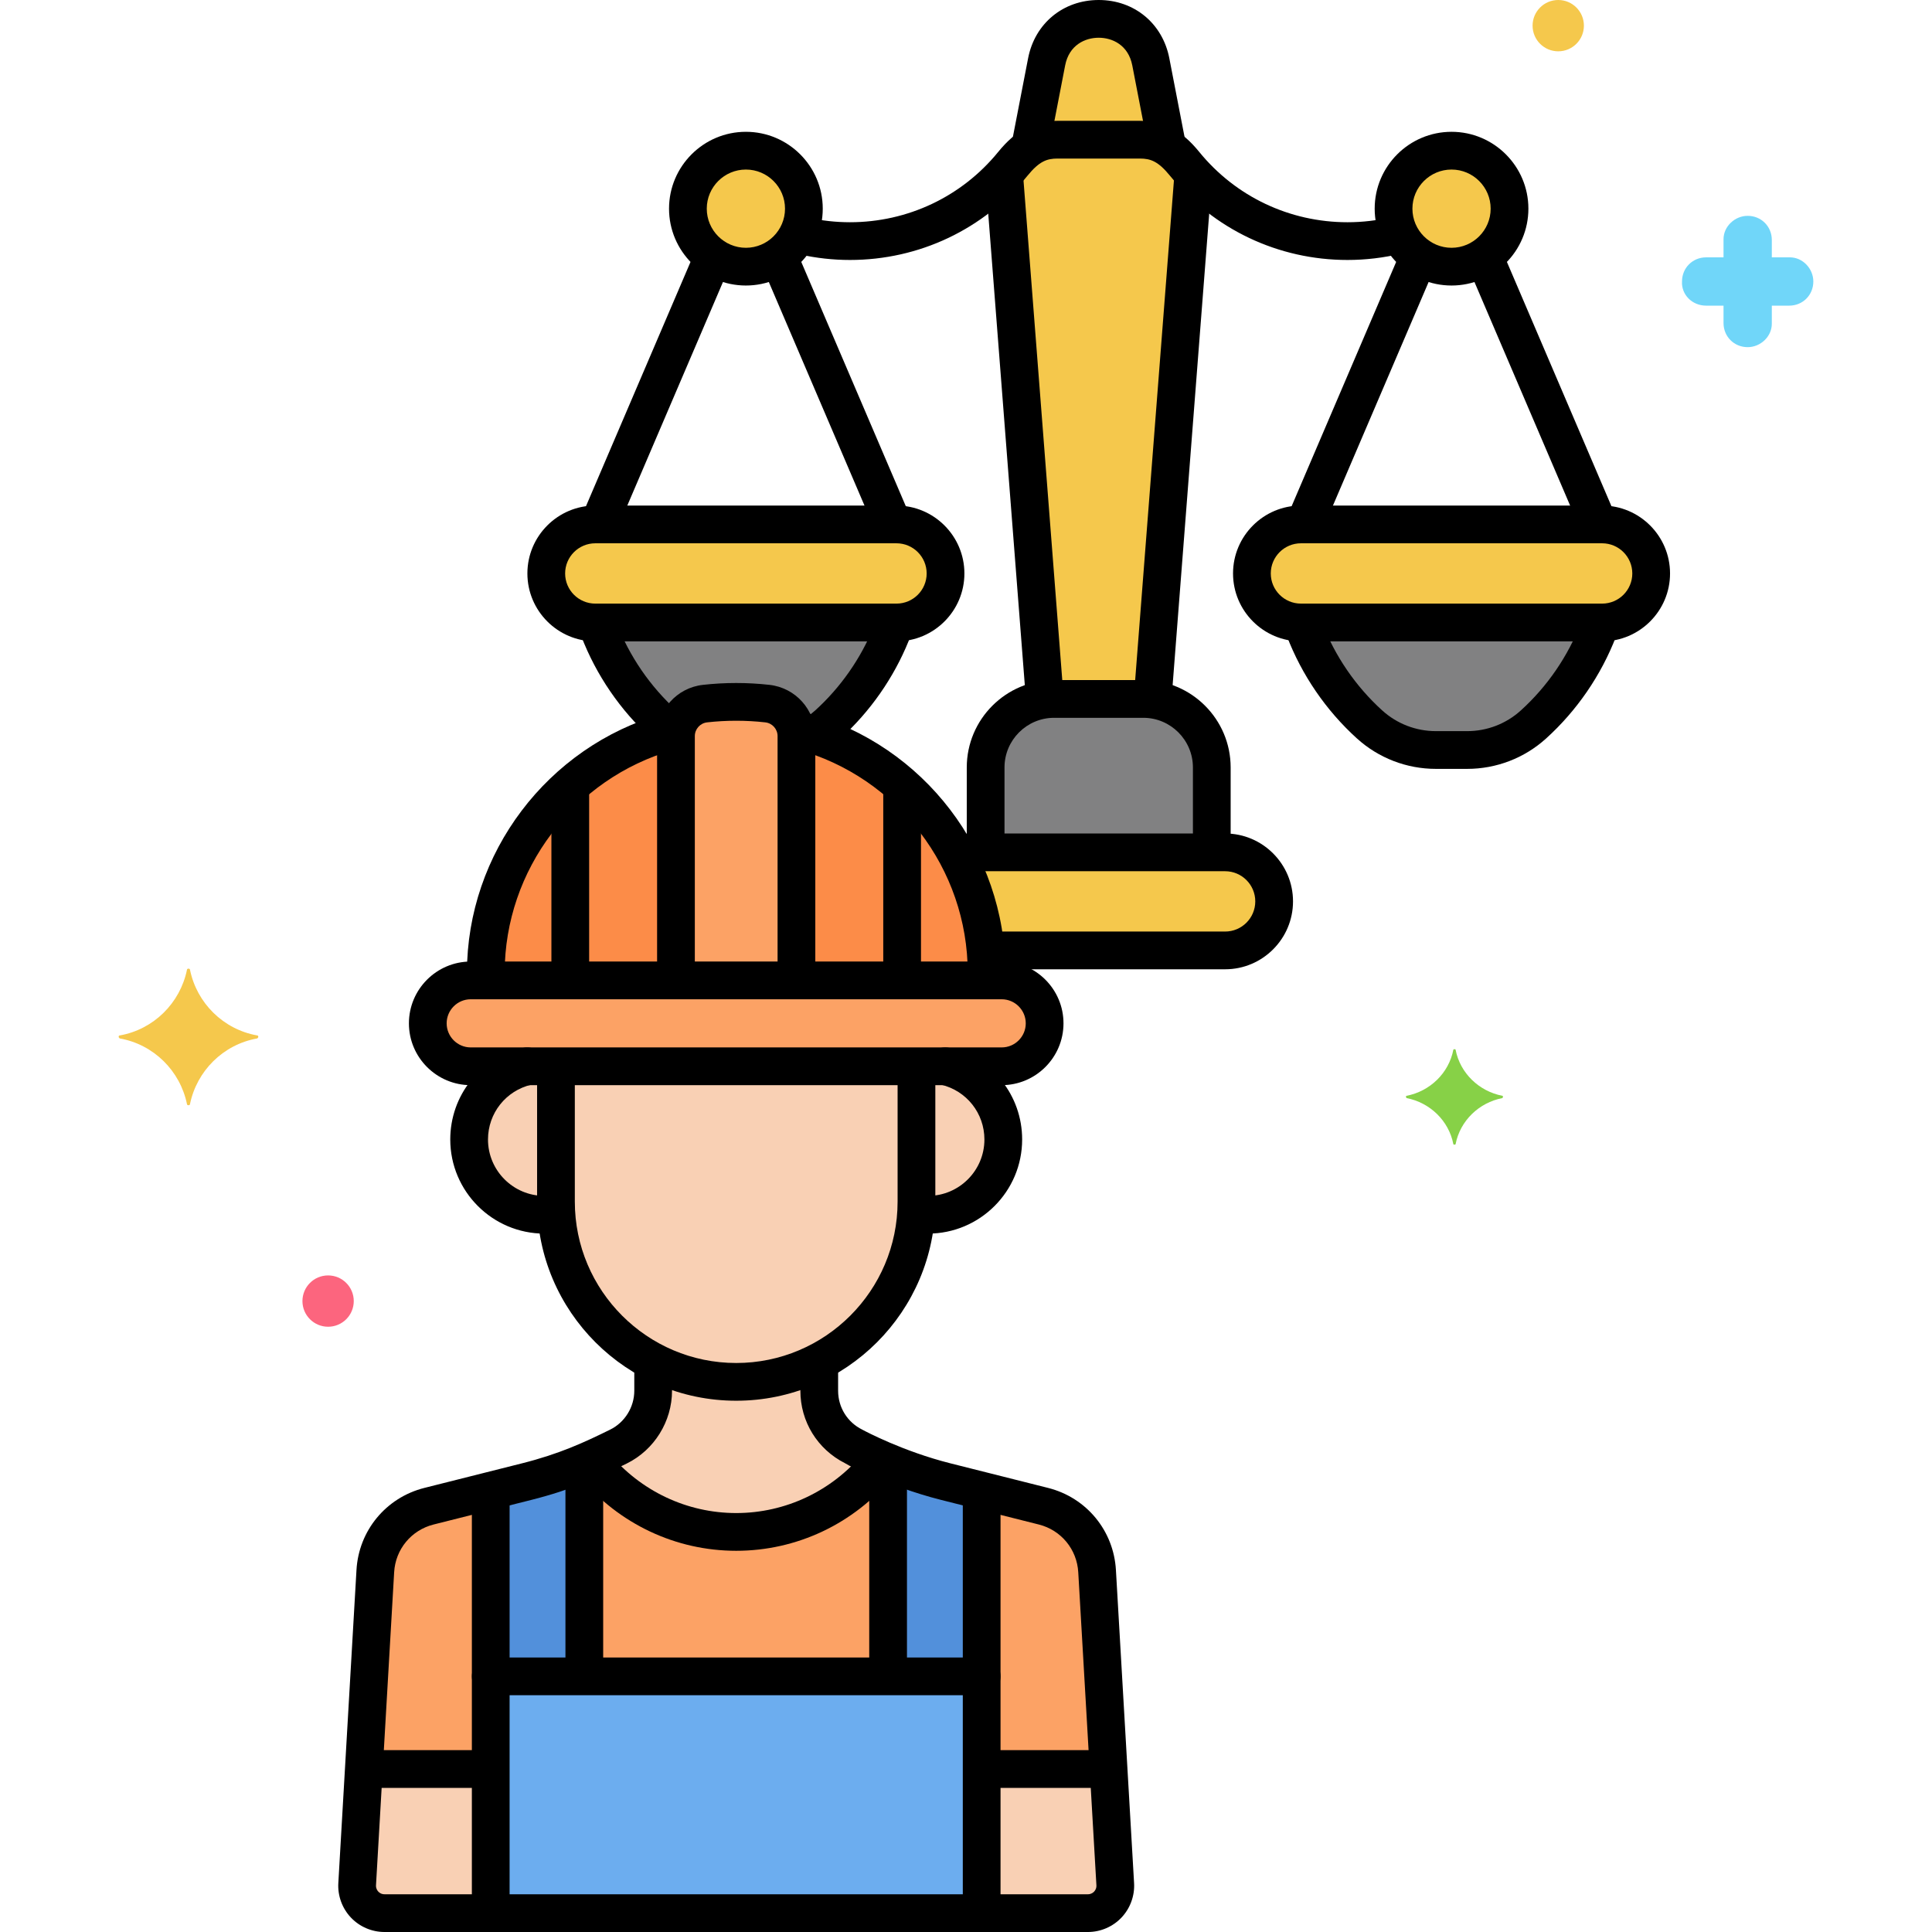 <?xml version="1.0" encoding="utf-8"?>
<!-- Generator: Adobe Illustrator 24.0.0, SVG Export Plug-In . SVG Version: 6.00 Build 0)  -->
<svg version="1.1" xmlns="http://www.w3.org/2000/svg" xmlns:xlink="http://www.w3.org/1999/xlink" x="0px" y="0px"
	 viewBox="0 0 256 256" enable-background="new 0 0 256 256" xml:space="preserve">
<g id="Layer_1">
</g>
<g id="Layer_2">
</g>
<g id="Layer_3">
</g>
<g id="Layer_4">
</g>
<g id="Layer_5">
</g>
<g id="Layer_6">
</g>
<g id="Layer_7">
</g>
<g id="Layer_8">
</g>
<g id="Layer_9">
</g>
<g id="Layer_10">
</g>
<g id="Layer_11">
</g>
<g id="Layer_12">
</g>
<g id="Layer_13">
</g>
<g id="Layer_14">
</g>
<g id="Layer_15">
</g>
<g id="Layer_16">
</g>
<g id="Layer_17">
</g>
<g id="Layer_18">
</g>
<g id="Layer_19">
</g>
<g id="Layer_20">
</g>
<g id="Layer_21">
</g>
<g id="Layer_22">
</g>
<g id="Layer_23">
</g>
<g id="Layer_24">
</g>
<g id="Layer_25">
</g>
<g id="Layer_26">
</g>
<g id="Layer_27">
</g>
<g id="Layer_28">
</g>
<g id="Layer_29">
</g>
<g id="Layer_30">
</g>
<g id="Layer_31">
</g>
<g id="Layer_32">
</g>
<g id="Layer_33">
</g>
<g id="Layer_34">
</g>
<g id="Layer_35">
</g>
<g id="Layer_36">
</g>
<g id="Layer_37">
</g>
<g id="Layer_38">
</g>
<g id="Layer_39">
</g>
<g id="Layer_40">
</g>
<g id="Layer_41">
</g>
<g id="Layer_42">
</g>
<g id="Layer_43">
</g>
<g id="Layer_44">
</g>
<g id="Layer_45">
</g>
<g id="Layer_46">
</g>
<g id="Layer_47">
</g>
<g id="Layer_48">
</g>
<g id="Layer_49">
</g>
<g id="Layer_50">
</g>
<g id="Layer_51">
</g>
<g id="Layer_52">
</g>
<g id="Layer_53">
</g>
<g id="Layer_54">
</g>
<g id="Layer_55">
</g>
<g id="Layer_56">
</g>
<g id="Layer_57">
</g>
<g id="Layer_58">
</g>
<g id="Layer_59">
	<g>
		<g>
			<path fill="#818182" d="M160.569,112.941v-11.248c0-4.993-4.086-9.079-9.079-9.079h-11.808c-4.993,0-9.079,4.086-9.079,9.079
				v11.248H160.569z"/>
		</g>
		<g>
			<path fill="#F5C84C" d="M212.293,69.489H172.38c-3.573,0-6.497,2.924-6.497,6.497c0,3.573,2.924,6.497,6.497,6.497h39.912
				c3.573,0,6.497-2.924,6.497-6.497C218.789,72.413,215.866,69.489,212.293,69.489z"/>
		</g>
		<g>
			<circle fill="#F5C84C" cx="192.336" cy="27.649" r="7.684"/>
		</g>
		<g>
			<path fill="#818182" d="M172.518,82.483c1.832,5.235,4.938,9.869,8.966,13.515c2.405,2.177,5.537,3.382,8.782,3.382h4.143
				c3.244,0,6.377-1.204,8.782-3.382c4.028-3.647,7.134-8.28,8.966-13.515H172.518z"/>
		</g>
		<g>
			<path fill="#F5C84C" d="M118.791,69.489H78.879c-3.573,0-6.497,2.924-6.497,6.497c0,3.573,2.924,6.497,6.497,6.497h39.912
				c3.573,0,6.497-2.924,6.497-6.497C125.288,72.413,122.364,69.489,118.791,69.489z"/>
		</g>
		<g>
			<circle fill="#F5C84C" cx="98.835" cy="27.649" r="7.684"/>
		</g>
		<g>
			<path fill="#818182" d="M93.418,93.232c1.358-0.152,2.736-0.231,4.133-0.231c1.397,0,2.775,0.079,4.133,0.231
				c1.896,0.212,3.387,1.631,3.757,3.438c0.821,0.202,1.628,0.439,2.424,0.702c0.642-0.403,1.254-0.859,1.823-1.374
				c4.028-3.646,7.134-8.28,8.966-13.515H79.016c1.832,5.235,4.938,9.869,8.966,13.515c0.506,0.458,1.05,0.863,1.615,1.233
				C89.745,95.165,91.331,93.466,93.418,93.232z"/>
		</g>
		<g>
			<path fill="#F5C84C" d="M156.967,21.711c-1.876-2.304-3.541-3.202-5.937-3.202c-3.566,0-6.84,0-10.891,0
				c-2.396,0-4.06,0.898-5.937,3.202c-0.374,0.459-0.762,0.901-1.159,1.33l5.404,69.667c0.404-0.056,0.814-0.094,1.233-0.094h11.808
				c0.419,0,0.828,0.039,1.233,0.094l5.404-69.667C157.73,22.612,157.342,22.17,156.967,21.711z"/>
		</g>
		<g>
			<path fill="#F5C84C" d="M140.14,18.509c4.051,0,7.325,0,10.891,0c1.407,0,2.561,0.322,3.655,1.044l-2.197-11.358
				c-1.469-7.594-12.337-7.594-13.806,0l-2.197,11.358C137.58,18.83,138.733,18.509,140.14,18.509z"/>
		</g>
		<g>
			<path fill="#F5C84C" d="M162.334,112.941h-33.497c-0.714,0-1.4,0.121-2.044,0.337c2.064,3.837,3.398,8.117,3.803,12.657h31.738
				c3.573,0,6.497-2.924,6.497-6.497C168.831,115.864,165.908,112.941,162.334,112.941z"/>
		</g>
		<g>
			<path fill="#FCA265" d="M97.551,183.103L97.551,183.103c-3.963,0-7.705-0.984-11.003-2.71v3.887c0,3.137-1.78,6.009-4.593,7.396
				c-3.811,1.879-7.136,3.381-12.183,4.651l-12.931,3.255c-4,1.007-6.881,4.498-7.11,8.616l-2.405,41.469
				c-0.121,2.08,1.534,3.834,3.618,3.834h93.215c2.084,0,3.738-1.753,3.618-3.834l-2.405-41.469c-0.229-4.118-3.11-7.609-7.11-8.616
				l-12.931-3.255c-6.854-1.725-12.244-4.681-12.174-4.646c-2.818-1.39-4.602-4.259-4.602-7.4v-3.887
				C105.256,182.12,101.514,183.103,97.551,183.103z"/>
		</g>
		<g>
			<path fill="#FCA265" d="M132.728,129.908H62.374c-3.143,0-5.69,2.548-5.69,5.69s2.548,5.69,5.69,5.69h70.354
				c3.143,0,5.69-2.548,5.69-5.69S135.871,129.908,132.728,129.908z"/>
		</g>
		<g>
			<path fill="#F9D0B4" d="M125.25,141.289h-3.815c0,2.791,0,14.214,0,17.93c0,0.539-0.025,1.071-0.06,1.602
				c0.52,0.084,1.049,0.139,1.593,0.139c5.507,0,9.972-4.465,9.972-9.972C132.94,146.267,129.656,142.322,125.25,141.289z"/>
		</g>
		<g>
			<g>
				<path fill="#F9D0B4" d="M73.667,141.289v17.93c0,13.137,10.748,23.884,23.884,23.884s23.884-10.748,23.884-23.884v-17.93H73.667
					z"/>
			</g>
		</g>
		<g>
			<path fill="#F9D0B4" d="M97.551,202.988c7.845,0,14.853-3.751,19.332-9.544c-2.331-0.998-3.763-1.781-3.726-1.763
				c-2.818-1.39-4.602-4.258-4.602-7.4v-3.887c-3.299,1.727-7.041,2.71-11.003,2.71h0c-3.963,0-7.705-0.984-11.003-2.71v3.887
				c0,3.142-1.784,6.011-4.602,7.4c-1.27,0.626-2.489,1.207-3.733,1.755C82.69,199.233,89.702,202.988,97.551,202.988z"/>
		</g>
		<g>
			<path fill="#F9D0B4" d="M73.667,141.289h-3.815c-4.406,1.033-7.69,4.979-7.69,9.699c0,5.507,4.465,9.972,9.972,9.972
				c0.543,0,1.073-0.055,1.593-0.139v-0.001c-0.036-0.53-0.06-1.063-0.06-1.601C73.667,156.768,73.667,146.27,73.667,141.289z"/>
		</g>
		<g>
			<path fill="#6CADEF" d="M65.025,253.5c20.61,0,42.769,0,65.051,0v-31.374H65.025V253.5z"/>
		</g>
		<g>
			<path fill="#FC8C48" d="M89.568,97.539c0-0.298,0.035-0.587,0.093-0.869c-14.47,3.565-25.288,16.685-25.288,32.216v1.022h25.195
				V97.539z"/>
		</g>
		<g>
			<path fill="#FC8C48" d="M105.441,96.67c0.058,0.282,0.093,0.571,0.093,0.869v32.369h25.195v-1.022
				C130.728,113.355,119.911,100.235,105.441,96.67z"/>
		</g>
		<g>
			<path fill="#FCA265" d="M105.534,129.908V97.539c0-2.205-1.658-4.061-3.85-4.306c-1.358-0.152-2.736-0.231-4.133-0.231
				c-1.397,0-2.775,0.079-4.133,0.231c-2.192,0.246-3.85,2.101-3.85,4.306v32.369H105.534z"/>
		</g>
		<g>
			<path fill="#5290DB" d="M130.077,197.522l-4.746-1.195c-2.922-0.736-5.573-1.694-7.653-2.55v28.348h12.399V197.522z"/>
		</g>
		<g>
			<path fill="#5290DB" d="M77.424,193.776c-2.252,0.952-4.645,1.794-7.653,2.551l-4.746,1.195v24.604h12.399V193.776z"/>
		</g>
		<g>
			<path fill="#F9D0B4" d="M147.776,249.666l-0.885-15.262h-16.814V253.5h14.082C146.242,253.5,147.897,251.747,147.776,249.666z"/>
		</g>
		<g>
			<path fill="#F9D0B4" d="M50.943,253.5h14.082v-19.096H48.211l-0.885,15.262C47.205,251.747,48.859,253.5,50.943,253.5z"/>
		</g>
		<g>
			<path d="M178.552,34.447c-9.176,0-17.749-4.066-23.522-11.158c-1.57-1.928-2.578-2.28-3.998-2.28h-10.891
				c-1.42,0-2.429,0.353-3.998,2.28c-5.773,7.092-14.348,11.158-23.523,11.158c-2.229,0-4.466-0.248-6.647-0.736
				c-1.348-0.302-2.195-1.638-1.894-2.985c0.302-1.349,1.638-2.194,2.985-1.894c1.824,0.408,3.693,0.615,5.556,0.615
				c7.666,0,14.826-3.396,19.646-9.314c2.353-2.891,4.708-4.124,7.875-4.124h10.891c3.166,0,5.521,1.233,7.875,4.123
				c4.82,5.92,11.98,9.315,19.646,9.315c2.004,0,4.011-0.239,5.965-0.711c1.336-0.319,2.692,0.502,3.017,1.844
				c0.323,1.343-0.502,2.693-1.845,3.018C183.352,34.161,180.95,34.447,178.552,34.447z"/>
		</g>
		<g>
			<path d="M160.568,114.375c-1.381,0-2.5-1.119-2.5-2.5v-10.183c0-3.628-2.951-6.579-6.579-6.579h-11.808
				c-3.628,0-6.579,2.951-6.579,6.579v9.87c0,1.381-1.119,2.5-2.5,2.5s-2.5-1.119-2.5-2.5v-9.87c0-6.385,5.194-11.579,11.579-11.579
				h11.808c6.385,0,11.579,5.194,11.579,11.579v10.183C163.068,113.256,161.949,114.375,160.568,114.375z"/>
		</g>
		<g>
			<path d="M212.293,84.982H172.38c-4.961,0-8.996-4.035-8.996-8.996s4.035-8.997,8.996-8.997h39.913
				c4.961,0,8.996,4.036,8.996,8.997S217.254,84.982,212.293,84.982z M172.38,71.989c-2.203,0-3.996,1.793-3.996,3.997
				c0,2.203,1.793,3.996,3.996,3.996h39.913c2.203,0,3.996-1.793,3.996-3.996c0-2.204-1.793-3.997-3.996-3.997H172.38z"/>
		</g>
		<g>
			<path d="M173.108,71.345c-0.328,0-0.662-0.065-0.982-0.202c-1.27-0.544-1.858-2.013-1.315-3.282l14.483-33.844
				c0.544-1.269,2.017-1.855,3.282-1.315c1.27,0.544,1.858,2.013,1.315,3.282l-14.483,33.844
				C175.002,70.775,174.078,71.345,173.108,71.345z"/>
		</g>
		<g>
			<path d="M211.564,71.345c-0.971,0-1.894-0.568-2.3-1.518l-14.483-33.844c-0.543-1.27,0.046-2.738,1.315-3.282
				c1.269-0.541,2.739,0.045,3.282,1.315l14.483,33.844c0.543,1.27-0.046,2.738-1.315,3.282
				C212.227,71.279,211.893,71.345,211.564,71.345z"/>
		</g>
		<g>
			<path d="M192.337,37.833c-5.615,0-10.184-4.568-10.184-10.184s4.568-10.184,10.184-10.184c5.614,0,10.183,4.568,10.183,10.184
				S197.951,37.833,192.337,37.833z M192.337,22.466c-2.858,0-5.184,2.325-5.184,5.184s2.325,5.184,5.184,5.184
				c2.857,0,5.183-2.325,5.183-5.184S195.194,22.466,192.337,22.466z"/>
		</g>
		<g>
			<path d="M194.408,101.88h-4.143c-3.876,0-7.591-1.431-10.46-4.028c-4.102-3.714-7.316-8.411-9.297-13.584
				c-0.493-1.289,0.151-2.734,1.441-3.229c1.292-0.492,2.735,0.151,3.229,1.441c1.7,4.442,4.461,8.476,7.982,11.664
				c1.948,1.764,4.472,2.735,7.104,2.735h4.143c2.633,0,5.155-0.972,7.104-2.735c3.507-3.175,6.26-7.188,7.961-11.608
				c0.495-1.288,1.937-1.935,3.231-1.435c1.288,0.496,1.931,1.942,1.435,3.231c-1.981,5.146-5.188,9.821-9.271,13.519
				C201.998,100.449,198.283,101.88,194.408,101.88z"/>
		</g>
		<g>
			<path d="M118.791,84.982H78.879c-4.961,0-8.997-4.035-8.997-8.996s4.036-8.997,8.997-8.997h39.912
				c4.961,0,8.997,4.036,8.997,8.997S123.752,84.982,118.791,84.982z M78.879,71.989c-2.204,0-3.997,1.793-3.997,3.997
				c0,2.203,1.793,3.996,3.997,3.996h39.912c2.204,0,3.997-1.793,3.997-3.996c0-2.204-1.793-3.997-3.997-3.997H78.879z"/>
		</g>
		<g>
			<path d="M79.606,71.345c-0.328,0-0.662-0.065-0.982-0.202c-1.27-0.544-1.858-2.013-1.315-3.282l14.483-33.844
				c0.544-1.269,2.017-1.855,3.282-1.315c1.27,0.544,1.858,2.013,1.315,3.282L81.906,69.827
				C81.5,70.775,80.576,71.345,79.606,71.345z"/>
		</g>
		<g>
			<path d="M118.063,71.345c-0.971,0-1.894-0.568-2.3-1.518L101.28,35.983c-0.543-1.27,0.046-2.738,1.315-3.282
				c1.27-0.541,2.739,0.045,3.282,1.315L120.36,67.86c0.543,1.27-0.046,2.738-1.315,3.282
				C118.725,71.279,118.391,71.345,118.063,71.345z"/>
		</g>
		<g>
			<path d="M98.835,37.833c-5.615,0-10.184-4.568-10.184-10.184s4.568-10.184,10.184-10.184s10.184,4.568,10.184,10.184
				S104.45,37.833,98.835,37.833z M98.835,22.466c-2.858,0-5.184,2.325-5.184,5.184s2.325,5.184,5.184,5.184
				s5.184-2.325,5.184-5.184S101.693,22.466,98.835,22.466z"/>
		</g>
		<g>
			<path d="M108.294,99.593c-0.8,0-1.586-0.383-2.07-1.095c-0.775-1.143-0.479-2.697,0.663-3.474
				c0.399-0.271,0.777-0.567,1.123-0.88c3.367-3.048,6.05-6.885,7.759-11.096c0.518-1.279,1.975-1.897,3.256-1.377
				c1.28,0.519,1.896,1.977,1.377,3.256c-1.989,4.904-5.114,9.373-9.036,12.924c-0.518,0.468-1.079,0.908-1.668,1.31
				C109.267,99.453,108.778,99.593,108.294,99.593z"/>
		</g>
		<g>
			<path d="M89.021,99.336c-0.507,0-1.018-0.153-1.46-0.472c-0.459-0.331-0.87-0.662-1.258-1.014
				c-4.095-3.707-7.307-8.396-9.286-13.559c-0.495-1.289,0.149-2.735,1.438-3.229c1.295-0.496,2.736,0.151,3.229,1.438
				c1.7,4.435,4.458,8.46,7.975,11.644c0.249,0.226,0.519,0.442,0.825,0.663c1.12,0.808,1.373,2.37,0.566,3.49
				C90.562,98.976,89.797,99.336,89.021,99.336z"/>
		</g>
		<g>
			<path d="M138.372,94.256c-1.293,0-2.388-0.996-2.489-2.307l-5.288-68.166c-0.107-1.377,0.922-2.579,2.299-2.686
				c1.363-0.12,2.579,0.922,2.686,2.299l5.288,68.166c0.107,1.377-0.922,2.579-2.299,2.686
				C138.503,94.254,138.438,94.256,138.372,94.256z"/>
		</g>
		<g>
			<path d="M152.793,94.333c-0.065,0-0.131-0.002-0.196-0.008c-1.377-0.106-2.406-1.309-2.299-2.686l5.296-68.269
				c0.106-1.377,1.321-2.422,2.686-2.299c1.377,0.106,2.406,1.309,2.299,2.686l-5.296,68.269
				C155.181,93.337,154.086,94.333,152.793,94.333z"/>
		</g>
		<g>
			<path d="M136.542,21.778c-0.157,0-0.317-0.015-0.478-0.046c-1.355-0.262-2.242-1.573-1.979-2.929l2.144-11.083
				C137.121,3.103,140.882,0,145.586,0c4.703,0,8.464,3.103,9.356,7.721l2.087,10.787c0.263,1.355-0.624,2.667-1.979,2.929
				c-1.354,0.265-2.667-0.624-2.929-1.979L150.034,8.67C149.511,5.964,147.393,5,145.586,5c-1.808,0-3.926,0.964-4.449,3.67
				l-2.144,11.083C138.763,20.948,137.716,21.778,136.542,21.778z"/>
		</g>
		<g>
			<path d="M144.158,256H50.943c-1.679,0-3.302-0.7-4.453-1.92c-1.152-1.221-1.758-2.882-1.661-4.559l2.405-41.469
				c0.292-5.233,3.907-9.614,8.996-10.896l12.931-3.255c4.957-1.247,8.226-2.762,11.688-4.468c1.942-0.958,3.198-2.981,3.198-5.154
				v-3.072c0-1.381,1.119-2.5,2.5-2.5s2.5,1.119,2.5,2.5v3.072c0,4.062-2.35,7.845-5.987,9.639
				c-3.722,1.835-7.245,3.465-12.678,4.833l-12.931,3.255c-2.955,0.743-5.055,3.287-5.225,6.329l-2.405,41.475
				c-0.024,0.421,0.181,0.705,0.305,0.837S50.521,251,50.943,251h93.215c0.422,0,0.693-0.221,0.817-0.353s0.329-0.416,0.305-0.837
				l-2.405-41.469c-0.17-3.048-2.269-5.592-5.224-6.335l-12.932-3.255c-3.682-0.928-6.938-2.194-9.021-3.095
				c-1.901-0.821-3.043-1.349-3.748-1.784c-3.64-1.842-5.896-5.507-5.896-9.593v-3.155c0-1.381,1.119-2.5,2.5-2.5s2.5,1.119,2.5,2.5
				v3.155c0,2.206,1.229,4.183,3.207,5.158c0.043,0.021,0.084,0.043,0.125,0.066c0.264,0.142,5.294,2.822,11.554,4.397l12.932,3.255
				c5.088,1.281,8.703,5.662,8.995,10.901l2.405,41.463c0.097,1.677-0.509,3.338-1.661,4.559C147.46,255.3,145.837,256,144.158,256z
				"/>
		</g>
		<g>
			<path d="M75.565,131.533c-1.381,0-2.5-1.119-2.5-2.5v-24.179c0-1.381,1.119-2.5,2.5-2.5s2.5,1.119,2.5,2.5v24.179
				C78.065,130.414,76.946,131.533,75.565,131.533z"/>
		</g>
		<g>
			<path d="M119.536,131.533c-1.381,0-2.5-1.119-2.5-2.5v-24.179c0-1.381,1.119-2.5,2.5-2.5s2.5,1.119,2.5,2.5v24.179
				C122.036,130.414,120.917,131.533,119.536,131.533z"/>
		</g>
		<g>
			<path d="M162.334,128.435h-30.646c-1.381,0-2.5-1.119-2.5-2.5s1.119-2.5,2.5-2.5h30.646c2.204,0,3.997-1.793,3.997-3.997
				s-1.793-3.997-3.997-3.997h-33.497c-0.211,0-0.424,0.018-0.633,0.053c-1.364,0.239-2.652-0.688-2.881-2.049
				c-0.229-1.362,0.688-2.651,2.049-2.881c0.483-0.082,0.976-0.123,1.465-0.123h33.497c4.961,0,8.997,4.036,8.997,8.997
				S167.295,128.435,162.334,128.435z"/>
		</g>
		<g>
			<path fill="#87D147" d="M199.075,145.2c-3.1-0.6-5.6-3-6.2-6.1c0-0.1-0.3-0.1-0.3,0c-0.6,3.1-3.1,5.5-6.2,6.1
				c-0.1,0-0.1,0.2,0,0.3c3.1,0.6,5.6,3,6.2,6.1c0,0.1,0.3,0.1,0.3,0c0.6-3.1,3.1-5.5,6.2-6.1
				C199.175,145.4,199.175,145.2,199.075,145.2z"/>
		</g>
		<g>
			<path fill="#70D6F9" d="M226.075,40.5h2.3v2.3c0,1.8,1.4,3.2,3.2,3.2c1.7,0,3.2-1.4,3.2-3.1v-0.1v-2.3h2.3c1.8,0,3.2-1.4,3.2-3.2
				c0-1.7-1.4-3.2-3.1-3.2h-0.1h-2.3v-2.3c0-1.8-1.4-3.2-3.2-3.2c-1.7,0-3.2,1.4-3.2,3.1v0.1v2.3h-2.3c-1.8,0-3.2,1.4-3.2,3.2
				C222.775,39,224.175,40.5,226.075,40.5C225.975,40.5,225.975,40.5,226.075,40.5z"/>
		</g>
		<g>
			<circle fill="#F5C84C" cx="206.475" cy="3.4" r="3.4"/>
		</g>
		<g>
			<circle fill="#FC657E" cx="43.475" cy="172.4" r="3.4"/>
		</g>
		<g>
			<path fill="#F5C84C" d="M15.875,137.2c4.5-0.8,8-4.3,8.9-8.7c0-0.2,0.4-0.2,0.4,0c0.9,4.4,4.4,7.9,8.9,8.7c0.2,0,0.2,0.3,0,0.4
				c-4.5,0.8-8,4.3-8.9,8.7c0,0.2-0.4,0.2-0.4,0c-0.9-4.4-4.4-7.9-8.9-8.7C15.675,137.5,15.675,137.2,15.875,137.2z"/>
		</g>
		<g>
			<path d="M132.728,143.789H62.374c-4.517,0-8.19-3.674-8.19-8.19s3.674-8.19,8.19-8.19h70.354c4.517,0,8.19,3.674,8.19,8.19
				S137.244,143.789,132.728,143.789z M62.374,132.408c-1.759,0-3.19,1.432-3.19,3.19s1.432,3.19,3.19,3.19h70.354
				c1.759,0,3.19-1.432,3.19-3.19s-1.432-3.19-3.19-3.19H62.374z"/>
		</g>
		<g>
			<path d="M122.968,163.46c-1.381,0-2.5-1.119-2.5-2.5s1.119-2.5,2.5-2.5c4.12,0,7.472-3.352,7.472-7.472
				c0-3.482-2.369-6.47-5.761-7.266c-1.344-0.314-2.178-1.66-1.862-3.005c0.314-1.342,1.656-2.176,3.005-1.862
				c5.663,1.328,9.618,6.317,9.618,12.133C135.439,157.865,129.845,163.46,122.968,163.46z"/>
		</g>
		<g>
			<g>
				<path d="M97.551,185.604c-14.548,0-26.384-11.836-26.384-26.385v-16.802c0-1.381,1.119-2.5,2.5-2.5s2.5,1.119,2.5,2.5v16.802
					c0,11.792,9.593,21.385,21.384,21.385c11.792,0,21.385-9.593,21.385-21.385v-16.636c0-1.381,1.119-2.5,2.5-2.5
					s2.5,1.119,2.5,2.5v16.636C123.936,173.768,112.1,185.604,97.551,185.604z"/>
			</g>
		</g>
		<g>
			<path d="M97.551,205.488c-8.006,0-15.555-3.561-20.712-9.769c-0.883-1.063-0.736-2.639,0.325-3.521
				c1.063-0.881,2.639-0.736,3.521,0.325c4.205,5.062,10.352,7.964,16.866,7.964c6.519,0,12.669-2.906,16.874-7.975
				c0.881-1.063,2.457-1.21,3.521-0.327c1.063,0.882,1.209,2.458,0.327,3.521C113.115,201.923,105.562,205.488,97.551,205.488z"/>
		</g>
		<g>
			<path d="M72.134,163.46c-6.877,0-12.472-5.595-12.472-12.472c0-5.815,3.955-10.805,9.618-12.133
				c1.351-0.314,2.69,0.519,3.005,1.862c0.315,1.345-0.519,2.69-1.862,3.005c-3.392,0.796-5.761,3.783-5.761,7.266
				c0,4.12,3.352,7.472,7.472,7.472c1.381,0,2.5,1.119,2.5,2.5S73.515,163.46,72.134,163.46z"/>
		</g>
		<g>
			<path d="M65.025,254.813c-1.381,0-2.5-1.119-2.5-2.5v-30.188c0-1.381,1.119-2.5,2.5-2.5h65.051c1.381,0,2.5,1.119,2.5,2.5V252
				c0,1.381-1.119,2.5-2.5,2.5s-2.5-1.119-2.5-2.5v-27.374H67.525v27.688C67.525,253.694,66.406,254.813,65.025,254.813z"/>
		</g>
		<g>
			<path d="M64.373,131.386c-1.381,0-2.5-1.119-2.5-2.5c0-15.837,10.664-29.945,25.935-34.309c1.327-0.385,2.711,0.389,3.09,1.717
				c0.38,1.327-0.389,2.711-1.717,3.09c-13.134,3.754-22.308,15.886-22.308,29.502C66.873,130.267,65.754,131.386,64.373,131.386z"
				/>
		</g>
		<g>
			<path d="M130.729,131.386c-1.381,0-2.5-1.119-2.5-2.5c0-13.765-9.298-25.932-22.611-29.587c-1.331-0.366-2.114-1.741-1.749-3.073
				c0.365-1.33,1.74-2.113,3.073-1.749c15.478,4.25,26.287,18.399,26.287,34.409C133.229,130.267,132.109,131.386,130.729,131.386z"
				/>
		</g>
		<g>
			<path d="M105.533,131.386c-1.381,0-2.5-1.119-2.5-2.5V97.539c0-0.935-0.7-1.718-1.629-1.822c-2.551-0.287-5.156-0.287-7.707,0
				c-0.929,0.104-1.629,0.888-1.629,1.822v31.347c0,1.381-1.119,2.5-2.5,2.5c-1.381,0-2.5-1.119-2.5-2.5V97.539
				c0-3.482,2.609-6.402,6.07-6.791c2.922-0.328,5.902-0.328,8.824,0c3.461,0.389,6.07,3.308,6.07,6.791v31.347
				C108.033,130.267,106.914,131.386,105.533,131.386z"/>
		</g>
		<g>
			<path d="M117.678,223.125c-1.381,0-2.5-1.119-2.5-2.5v-26.167c0-1.381,1.119-2.5,2.5-2.5s2.5,1.119,2.5,2.5v26.167
				C120.178,222.006,119.059,223.125,117.678,223.125z"/>
		</g>
		<g>
			<path d="M130.076,224.626c-1.381,0-2.5-1.119-2.5-2.5v-23.577c0-1.381,1.119-2.5,2.5-2.5s2.5,1.119,2.5,2.5v23.577
				C132.576,223.507,131.457,224.626,130.076,224.626z"/>
		</g>
		<g>
			<path d="M65.025,224.626c-1.381,0-2.5-1.119-2.5-2.5v-23.577c0-1.381,1.119-2.5,2.5-2.5s2.5,1.119,2.5,2.5v23.577
				C67.525,223.507,66.406,224.626,65.025,224.626z"/>
		</g>
		<g>
			<path d="M77.425,223.313c-1.381,0-2.5-1.119-2.5-2.5V195c0-1.381,1.119-2.5,2.5-2.5s2.5,1.119,2.5,2.5v25.813
				C79.925,222.193,78.806,223.313,77.425,223.313z"/>
		</g>
		<g>
			<path d="M145.75,236.904h-14.375c-1.381,0-2.5-1.119-2.5-2.5s1.119-2.5,2.5-2.5h14.375c1.381,0,2.5,1.119,2.5,2.5
				S147.131,236.904,145.75,236.904z"/>
		</g>
		<g>
			<path d="M63.792,236.904H49.083c-1.381,0-2.5-1.119-2.5-2.5s1.119-2.5,2.5-2.5h14.709c1.381,0,2.5,1.119,2.5,2.5
				S65.173,236.904,63.792,236.904z"/>
		</g>
	</g>
</g>
<g id="Layer_60">
</g>
<g id="Layer_61">
</g>
<g id="Layer_62">
</g>
<g id="Layer_63">
</g>
<g id="Layer_64">
</g>
<g id="Layer_65">
</g>
<g id="Layer_66">
</g>
<g id="Layer_67">
</g>
<g id="Layer_68">
</g>
<g id="Layer_69">
</g>
<g id="Layer_70">
</g>
<g id="Layer_71">
</g>
<g id="Layer_72">
</g>
<g id="Layer_73">
</g>
<g id="Layer_74">
</g>
<g id="Layer_75">
</g>
<g id="Layer_76">
</g>
<g id="Layer_77">
</g>
<g id="Layer_78">
</g>
<g id="Layer_79">
</g>
<g id="Layer_80">
</g>
<g id="Layer_81">
</g>
<g id="Layer_82">
</g>
<g id="Layer_83">
</g>
<g id="Layer_84">
</g>
<g id="Layer_85">
</g>
<g id="Layer_86">
</g>
<g id="Layer_87">
</g>
<g id="Layer_88">
</g>
<g id="Layer_89">
</g>
<g id="Layer_90">
</g>
<g id="Layer_91">
</g>
<g id="Layer_92">
</g>
<g id="Layer_93">
</g>
<g id="Layer_94">
</g>
<g id="Layer_95">
</g>
</svg>
